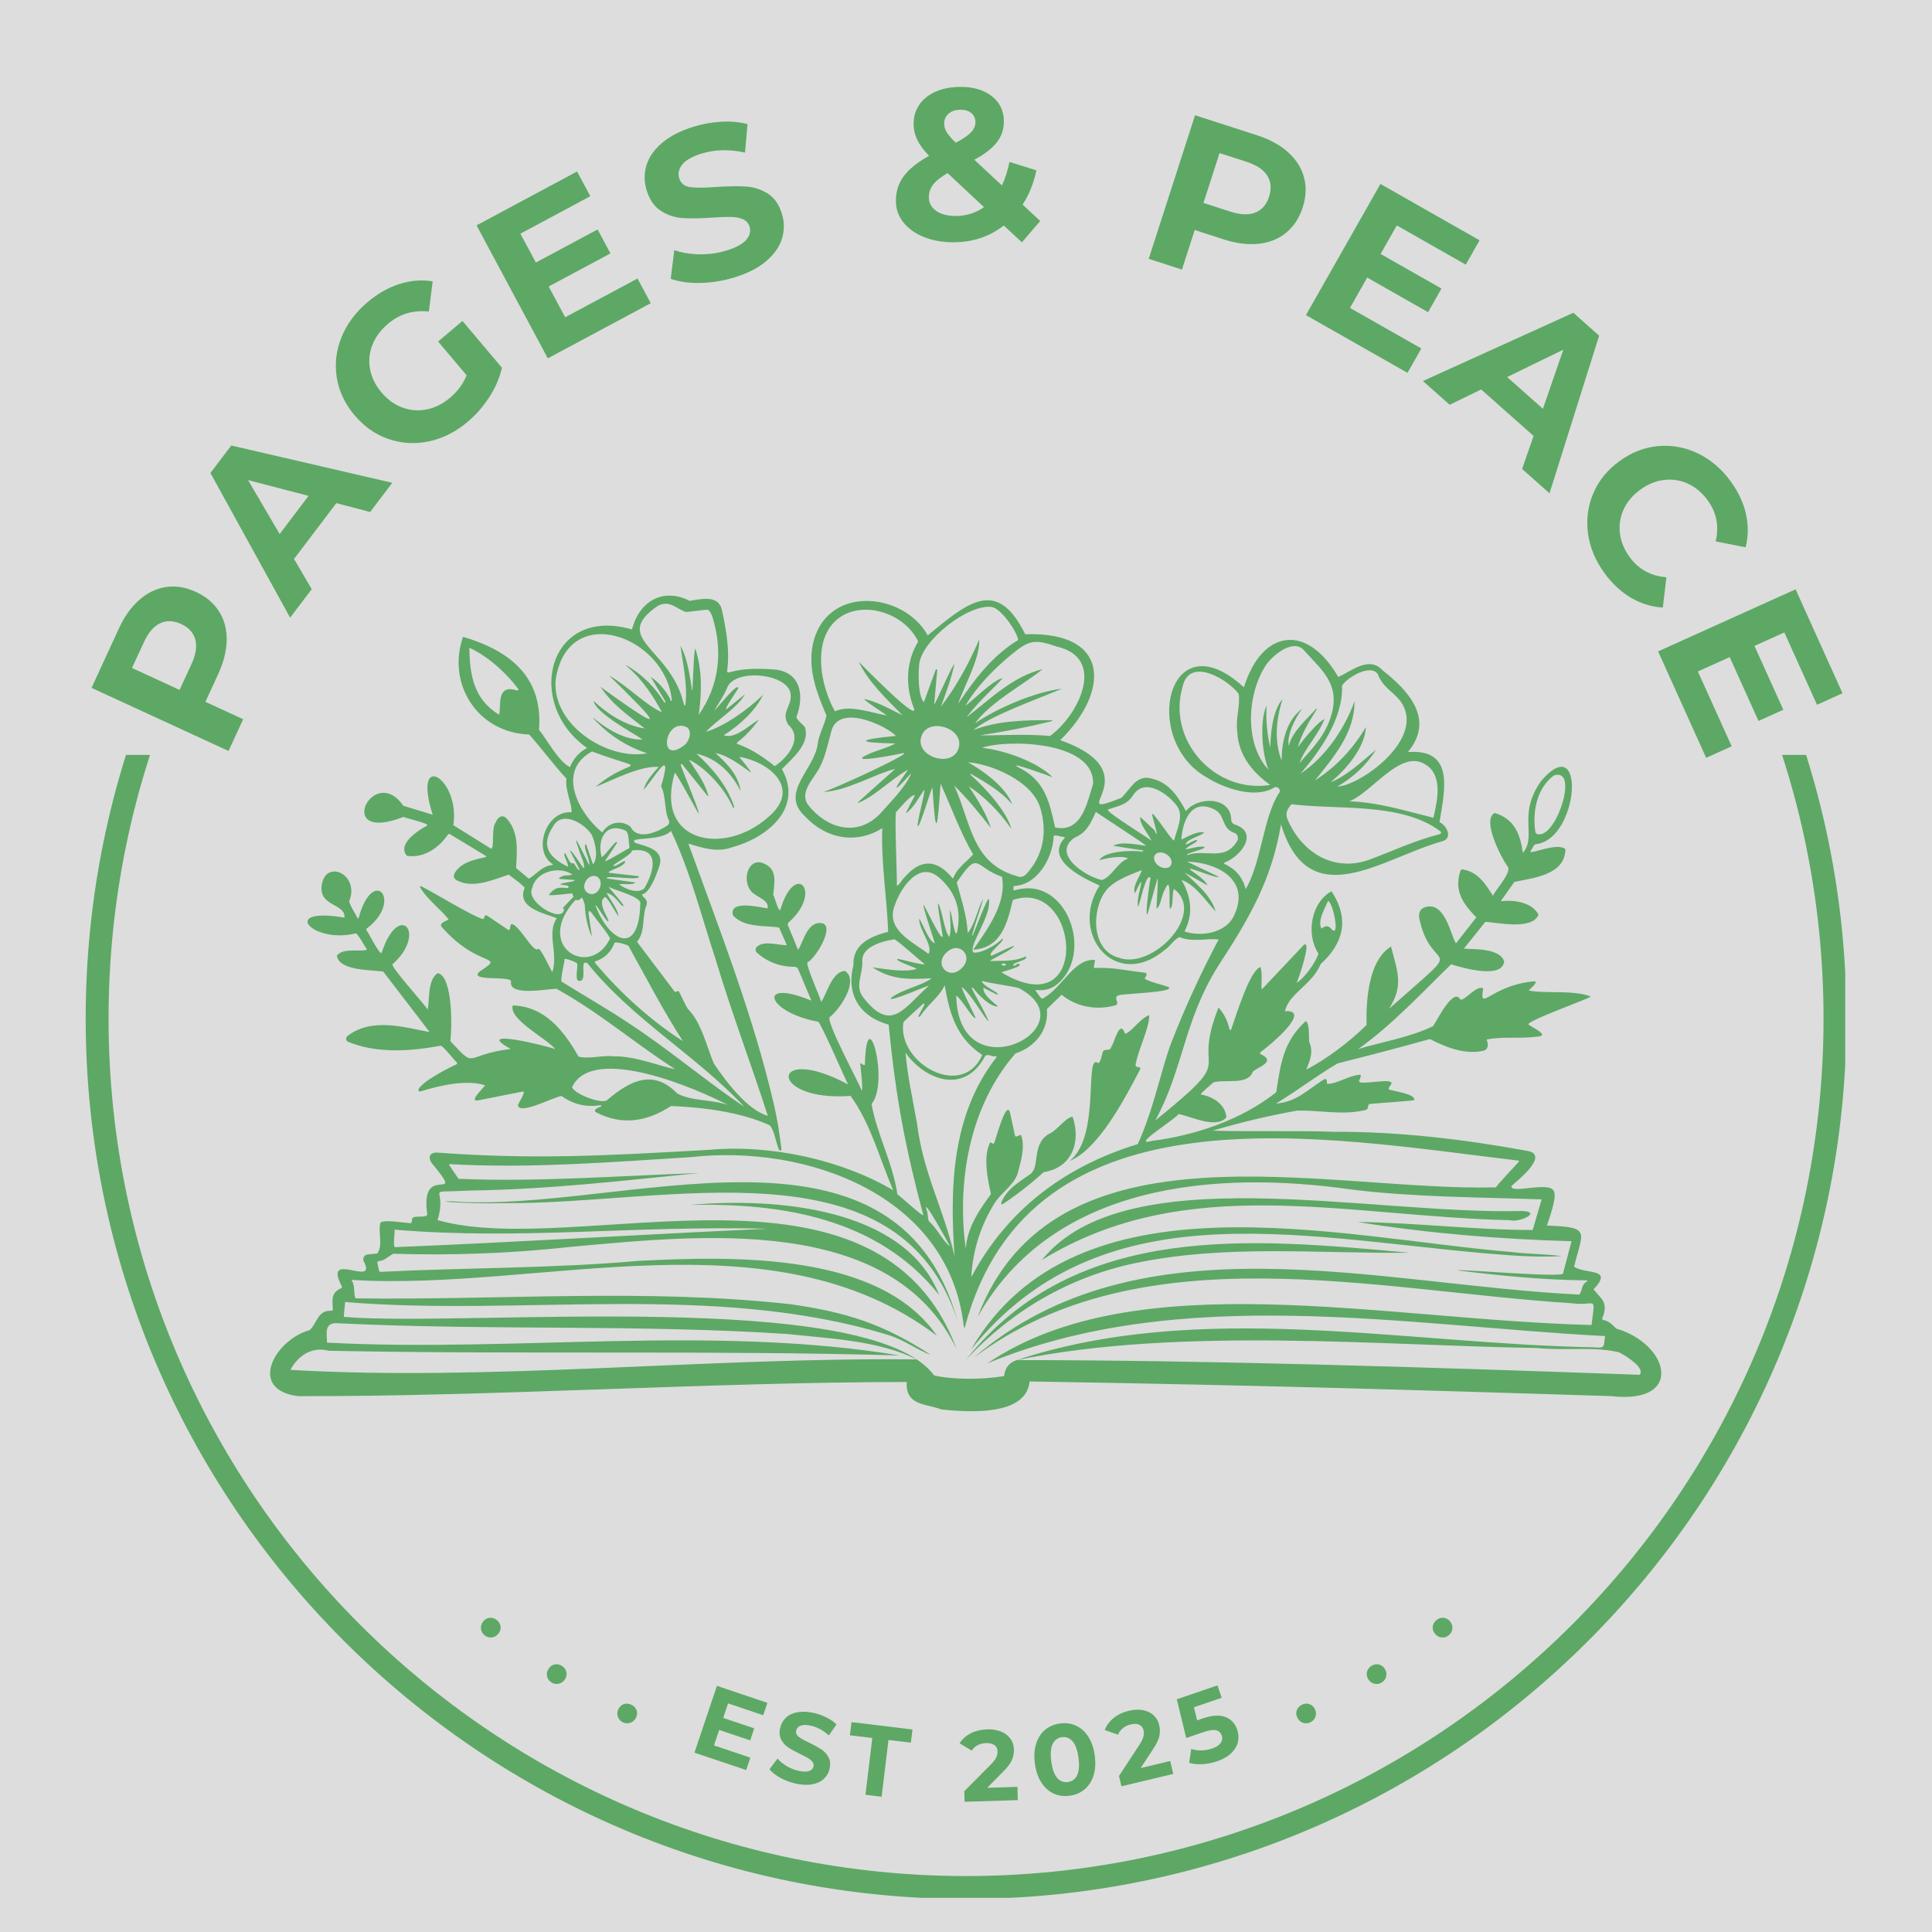 <svg xmlns="http://www.w3.org/2000/svg" xmlns:xlink="http://www.w3.org/1999/xlink" width="1000" zoomAndPan="magnify" viewBox="0 0 750 750" height="1000" preserveAspectRatio="xMidYMid meet" version="1.0"><defs><g/><clipPath id="722a03dbe3"><path d="M 21.227 282.066 L 704.316 282.066 L 704.316 725.742 L 21.227 725.742 Z M 21.227 282.066 " clip-rule="nonzero"/></clipPath><clipPath id="d647e62828"><rect x="0" width="727" y="0" height="727"/></clipPath></defs><rect x="-75" width="900" fill="#ffffff" y="-75" height="900" fill-opacity="1"/><rect x="-75" width="900" fill="#dddddd" y="-75" height="900" fill-opacity="1"/><g transform="matrix(1, 0, 0, 1, 12, 11)"><g clip-path="url(#d647e62828)"><g clip-path="url(#722a03dbe3)"><path fill="#5da865" d="M 363.023 51.535 C 179.473 51.535 30.148 200.863 30.148 384.41 C 30.148 567.957 179.473 717.281 363.023 717.281 C 546.57 717.281 695.895 567.957 695.895 384.41 C 695.895 200.863 546.57 51.535 363.023 51.535 Z M 363.023 726.168 C 174.574 726.168 21.262 572.855 21.262 384.41 C 21.262 195.965 174.574 42.652 363.023 42.652 C 551.465 42.652 704.777 195.965 704.777 384.41 C 704.777 572.855 551.465 726.168 363.023 726.168 " fill-opacity="1" fill-rule="nonzero"/></g><g fill="#5da865" fill-opacity="1"><g transform="translate(73.817, 286.826)"><g><path d="M -39.672 -53.828 C -37.504 -58.547 -34.832 -62.273 -31.656 -65.016 C -28.488 -67.766 -25.031 -69.41 -21.281 -69.953 C -17.531 -70.492 -13.68 -69.852 -9.734 -68.031 C -5.836 -66.238 -2.863 -63.734 -0.812 -60.516 C 1.238 -57.297 2.238 -53.598 2.188 -49.422 C 2.133 -45.242 1.023 -40.797 -1.141 -36.078 L -6.078 -25.375 L 8.578 -18.625 L 2.906 -6.297 L -50.281 -30.797 Z M -11.484 -40.016 C -9.785 -43.711 -9.289 -46.891 -10 -49.547 C -10.707 -52.211 -12.535 -54.223 -15.484 -55.578 C -18.473 -56.961 -21.207 -57.055 -23.688 -55.859 C -26.164 -54.672 -28.254 -52.227 -29.953 -48.531 L -34.578 -38.516 L -16.109 -30 Z M -11.484 -40.016 "/></g></g></g><g fill="#5da865" fill-opacity="1"><g transform="translate(101.078, 228.178)"><g><path d="M 17.484 -43.859 L 1.062 -22.188 L 7.938 -10.469 L -0.453 0.594 L -31.391 -55.562 L -23.297 -66.234 L 39.203 -51.75 L 30.609 -40.422 Z M 6.703 -46.688 L -16.781 -52.797 L -4.516 -31.875 Z M 6.703 -46.688 "/></g></g></g><g fill="#5da865" fill-opacity="1"><g transform="translate(142.027, 174.677)"><g><path d="M 16.047 -53.094 L 25.5 -61.078 L 40.828 -42.922 C 39.953 -39.035 38.328 -35.254 35.953 -31.578 C 33.586 -27.898 30.785 -24.691 27.547 -21.953 C 22.898 -18.023 17.891 -15.488 12.516 -14.344 C 7.141 -13.207 1.914 -13.504 -3.156 -15.234 C -8.238 -16.961 -12.648 -20.047 -16.391 -24.484 C -20.129 -28.91 -22.426 -33.77 -23.281 -39.062 C -24.145 -44.363 -23.539 -49.586 -21.469 -54.734 C -19.406 -59.879 -16.031 -64.43 -11.344 -68.391 C -7.414 -71.703 -3.297 -74.047 1.016 -75.422 C 5.328 -76.805 9.633 -77.156 13.938 -76.469 L 12.453 -64.734 C 6.41 -65.391 1.133 -63.812 -3.375 -60 C -6.227 -57.594 -8.258 -54.852 -9.469 -51.781 C -10.676 -48.719 -10.977 -45.578 -10.375 -42.359 C -9.781 -39.141 -8.297 -36.129 -5.922 -33.328 C -3.586 -30.555 -0.883 -28.602 2.188 -27.469 C 5.258 -26.344 8.406 -26.098 11.625 -26.734 C 14.844 -27.379 17.859 -28.891 20.672 -31.266 C 23.648 -33.785 25.797 -36.691 27.109 -39.984 Z M 16.047 -53.094 "/></g></g></g><g fill="#5da865" fill-opacity="1"><g transform="translate(194.549, 131.388)"><g><path d="M 40.938 -34.266 L 46.078 -24.688 L 6.109 -3.281 L -21.547 -54.906 L 17.469 -75.812 L 22.609 -66.219 L -4.531 -51.672 L 1.469 -40.469 L 25.438 -53.312 L 30.422 -44.016 L 6.453 -31.172 L 12.844 -19.219 Z M 40.938 -34.266 "/></g></g></g><g fill="#5da865" fill-opacity="1"><g transform="translate(247.838, 103.429)"><g><path d="M 25.328 -6.766 C 20.891 -5.398 16.422 -4.676 11.922 -4.594 C 7.43 -4.52 3.633 -5.055 0.531 -6.203 L 1.922 -17.328 C 4.867 -16.297 8.156 -15.754 11.781 -15.703 C 15.414 -15.66 18.883 -16.148 22.188 -17.172 C 25.875 -18.305 28.426 -19.688 29.844 -21.312 C 31.258 -22.945 31.691 -24.672 31.141 -26.484 C 30.723 -27.816 29.859 -28.766 28.547 -29.328 C 27.242 -29.891 25.695 -30.188 23.906 -30.219 C 22.113 -30.258 19.734 -30.172 16.766 -29.953 C 12.191 -29.641 8.391 -29.57 5.359 -29.75 C 2.336 -29.926 -0.488 -30.832 -3.125 -32.469 C -5.77 -34.102 -7.664 -36.789 -8.812 -40.531 C -9.812 -43.77 -9.844 -46.984 -8.906 -50.172 C -7.969 -53.359 -5.961 -56.27 -2.891 -58.906 C 0.18 -61.539 4.273 -63.648 9.391 -65.234 C 12.961 -66.328 16.582 -66.973 20.25 -67.172 C 23.926 -67.367 27.289 -67.062 30.344 -66.25 L 29.375 -55.203 C 23.301 -56.535 17.68 -56.406 12.516 -54.812 C 8.891 -53.695 6.391 -52.281 5.016 -50.562 C 3.648 -48.852 3.266 -47.047 3.859 -45.141 C 4.453 -43.211 5.891 -42.094 8.172 -41.781 C 10.453 -41.469 13.789 -41.492 18.188 -41.859 C 22.758 -42.148 26.555 -42.207 29.578 -42.031 C 32.609 -41.852 35.43 -40.973 38.047 -39.391 C 40.672 -37.805 42.555 -35.148 43.703 -31.422 C 44.691 -28.223 44.703 -25.031 43.734 -21.844 C 42.766 -18.656 40.734 -15.738 37.641 -13.094 C 34.547 -10.445 30.441 -8.336 25.328 -6.766 Z M 25.328 -6.766 "/></g></g></g><g fill="#5da865" fill-opacity="1"><g transform="translate(304.374, 87.52)"><g/></g></g><g fill="#5da865" fill-opacity="1"><g transform="translate(332.751, 82.033)"><g><path d="M 51.953 1.031 L 44.922 -5.484 C 39.348 -1.148 32.82 1.016 25.344 1.016 C 21.102 1.016 17.281 0.332 13.875 -1.031 C 10.477 -2.406 7.816 -4.316 5.891 -6.766 C 3.973 -9.223 3.02 -11.988 3.031 -15.062 C 3.031 -18.688 4.047 -21.879 6.078 -24.641 C 8.117 -27.398 11.395 -30.031 15.906 -32.531 C 13.789 -34.719 12.258 -36.801 11.312 -38.781 C 10.375 -40.758 9.906 -42.805 9.906 -44.922 C 9.906 -47.766 10.656 -50.27 12.156 -52.438 C 13.664 -54.613 15.801 -56.301 18.562 -57.5 C 21.32 -58.695 24.516 -59.297 28.141 -59.297 C 33.211 -59.297 37.281 -58.078 40.344 -55.641 C 43.414 -53.211 44.953 -49.938 44.953 -45.812 C 44.953 -42.801 44.039 -40.125 42.219 -37.781 C 40.406 -35.438 37.492 -33.18 33.484 -31.016 L 44.188 -21.047 C 45.469 -23.723 46.441 -26.766 47.109 -30.172 L 57.578 -26.906 C 56.453 -21.719 54.664 -17.285 52.219 -13.609 L 59.062 -7.25 Z M 28.141 -50.422 C 26.191 -50.422 24.645 -49.922 23.5 -48.922 C 22.352 -47.922 21.781 -46.641 21.781 -45.078 C 21.781 -43.898 22.086 -42.797 22.703 -41.766 C 23.316 -40.734 24.508 -39.352 26.281 -37.625 C 29.133 -39.133 31.117 -40.488 32.234 -41.688 C 33.348 -42.883 33.906 -44.18 33.906 -45.578 C 33.906 -47.023 33.406 -48.191 32.406 -49.078 C 31.406 -49.973 29.984 -50.422 28.141 -50.422 Z M 26.266 -9.188 C 30.336 -9.188 33.992 -10.328 37.234 -12.609 L 23.109 -25.828 C 20.484 -24.328 18.613 -22.848 17.5 -21.391 C 16.383 -19.941 15.828 -18.301 15.828 -16.469 C 15.828 -14.289 16.77 -12.531 18.656 -11.188 C 20.551 -9.852 23.086 -9.188 26.266 -9.188 Z M 26.266 -9.188 "/></g></g></g><g fill="#5da865" fill-opacity="1"><g transform="translate(398.635, 83.913)"><g/></g></g><g fill="#5da865" fill-opacity="1"><g transform="translate(427.321, 87.351)"><g><path d="M 48.719 -45.812 C 53.656 -44.219 57.676 -42.008 60.781 -39.188 C 63.883 -36.375 65.926 -33.133 66.906 -29.469 C 67.883 -25.812 67.707 -21.922 66.375 -17.797 C 65.062 -13.711 62.93 -10.457 59.984 -8.031 C 57.047 -5.602 53.492 -4.164 49.328 -3.719 C 45.172 -3.27 40.625 -3.844 35.688 -5.438 L 24.469 -9.062 L 19.516 6.297 L 6.609 2.125 L 24.594 -53.609 Z M 38.344 -16.188 C 42.227 -14.938 45.445 -14.82 48 -15.844 C 50.562 -16.863 52.336 -18.914 53.328 -22 C 54.336 -25.125 54.102 -27.848 52.625 -30.172 C 51.156 -32.492 48.477 -34.281 44.594 -35.531 L 34.109 -38.922 L 27.859 -19.578 Z M 38.344 -16.188 "/></g></g></g><g fill="#5da865" fill-opacity="1"><g transform="translate(488.932, 107.906)"><g><path d="M 50.828 16.375 L 45.453 25.828 L 6.031 3.422 L 34.953 -47.5 L 73.438 -25.625 L 68.078 -16.172 L 41.312 -31.391 L 35.016 -20.328 L 58.641 -6.891 L 53.438 2.281 L 29.812 -11.156 L 23.125 0.625 Z M 50.828 16.375 "/></g></g></g><g fill="#5da865" fill-opacity="1"><g transform="translate(540.941, 137.417)"><g><path d="M 42.391 20.812 L 22.047 2.766 L 9.828 8.719 L -0.562 -0.5 L 57.828 -27 L 67.844 -18.109 L 48.578 43.078 L 37.938 33.641 Z M 46.016 10.281 L 53.938 -12.672 L 32.125 -2.047 Z M 46.016 10.281 "/></g></g></g><g fill="#5da865" fill-opacity="1"><g transform="translate(591.086, 182.576)"><g><path d="M 19.75 28.875 C 16.238 24.051 14.113 18.926 13.375 13.5 C 12.645 8.07 13.328 2.891 15.422 -2.047 C 17.516 -6.992 20.91 -11.172 25.609 -14.578 C 30.297 -17.992 35.312 -19.938 40.656 -20.406 C 46 -20.875 51.133 -19.922 56.062 -17.547 C 61 -15.172 65.238 -11.551 68.781 -6.688 C 71.77 -2.57 73.742 1.664 74.703 6.031 C 75.672 10.395 75.625 14.68 74.562 18.891 L 62.953 16.594 C 64.316 10.695 63.281 5.383 59.844 0.656 C 57.707 -2.281 55.16 -4.43 52.203 -5.797 C 49.254 -7.16 46.16 -7.648 42.922 -7.266 C 39.68 -6.879 36.598 -5.617 33.672 -3.484 C 30.734 -1.359 28.582 1.18 27.219 4.141 C 25.863 7.109 25.379 10.207 25.766 13.438 C 26.148 16.664 27.41 19.75 29.547 22.688 C 32.984 27.414 37.738 30.023 43.812 30.516 L 42.422 42.266 C 38.035 42.016 33.906 40.742 30.031 38.453 C 26.164 36.172 22.738 32.977 19.75 28.875 Z M 19.75 28.875 "/></g></g></g><g fill="#5da865" fill-opacity="1"><g transform="translate(628.812, 235.542)"><g><path d="M 31.422 43.172 L 21.516 47.641 L 2.859 6.328 L 56.234 -17.766 L 74.453 22.578 L 64.547 27.047 L 51.859 -1.031 L 40.266 4.203 L 51.469 28.984 L 41.844 33.328 L 30.641 8.547 L 18.297 14.125 Z M 31.422 43.172 "/></g></g></g><path fill="#5da865" d="M 125.957 351.375 C 126.648 350.754 130.148 357.441 130.512 357.656 C 128.113 358.664 121.129 356.75 118.777 359.988 C 119.707 366.055 132.391 365.398 136.793 366.199 C 136.793 366.199 154.801 389.664 154.801 389.664 C 145.41 387.938 132.254 383.734 122.805 391.266 C 122.176 391.828 122.242 392.91 122.973 393.363 C 134.211 398.039 147.094 397.133 158.902 394.977 C 159.484 394.227 164.898 401.301 165.328 401.418 C 165.551 401.652 165.469 402.078 165.168 402.199 C 162.008 403.613 151.867 408.836 150.469 411.871 C 150.254 412.32 150.734 412.879 151.215 412.691 C 158.898 410.324 169.215 407.98 176.281 410.305 C 175.824 411.316 169.246 417.191 174.074 416.07 C 174.074 416.07 190.723 412.777 190.723 412.777 C 192.734 412.195 188.98 417.543 189.078 418.02 C 189.535 422.137 203.602 414.477 206.035 414.477 C 210.527 417.734 215.539 418.918 221.07 418.027 C 221.41 417.934 221.582 418.5 221.242 418.605 C 220.469 418.828 217.922 419.824 219.398 420.812 C 229.691 426.055 239.145 424.406 248.504 418.348 C 260.719 418.848 275.418 420.625 286.871 425.859 C 288.656 428.129 288.875 431.293 290.277 435.023 C 290.371 435.652 291.422 435.949 291.371 435.199 C 290.523 428.238 289.52 422.316 288.355 417.441 C 280.301 382.883 267.336 349.941 255.219 316.5 C 260.484 318.043 266.152 320.105 272.234 317.914 C 285.469 314.281 300.066 303.031 291.543 287.566 C 295.641 283.289 302.371 277.91 300.559 271.551 C 300.43 270.66 296.824 268.309 297.238 267.156 C 300.398 258.66 298.672 249.473 288.082 248.871 C 259.145 246.672 276.328 261.402 268.176 225.496 C 266.699 219.875 260.152 221.555 255.723 222.25 C 245.633 217.094 236.227 222.102 233.352 233.348 C 200.562 223.902 191.473 262.273 215.887 279.363 C 212.773 281.035 210.562 283.516 209.258 286.805 C 204.711 284.465 200.844 276.848 197.246 272.285 C 198.898 251.57 185.637 241.488 167.758 236.219 C 161.375 254.387 173.293 273.469 193.43 274.133 C 198.254 279.492 202.953 285.98 207.898 291.27 C 207.281 295.594 210.062 300.949 209.883 304.352 C 200.277 303.371 194.496 318.961 202.387 324.359 C 202.719 324.586 202.691 324.738 202.297 324.824 C 198.426 325.156 195.988 328.621 193.277 330.117 C 193.277 330.117 188.363 325.973 188.363 325.973 C 188.605 319.688 189.621 312.426 184.922 307.039 C 183.168 304.84 181.258 306.129 180.465 308.195 C 178.543 310.633 180.141 318.184 178.633 318.469 C 178.633 318.469 163.984 309.332 163.984 309.332 C 166.773 291.199 147.828 279.621 155.957 305.258 C 155.957 305.258 144.57 301.805 144.57 301.805 C 132.887 284.902 117.215 316.859 144.711 306.094 C 144.848 306.496 155.352 308.746 153.727 309.527 C 150.691 311.191 142.016 316.531 145.922 321.184 C 152.316 322.32 158.309 318.211 161.848 313.035 C 162.035 312.75 162.418 312.668 162.711 312.848 C 162.711 312.848 176.492 321.191 176.492 321.191 C 176.91 321.441 176.883 321.621 176.414 321.734 C 172.168 322.758 167.656 323.543 164.91 327.305 C 163.711 328.949 163.965 330.148 165.676 330.898 C 171.926 334.031 179.852 330.332 185.523 328.523 C 185.738 328.883 192.281 333.305 191.602 333.879 C 188.391 341.73 200.387 343.785 204.137 345.465 C 200.141 351.367 204.773 358.93 202.438 366.367 C 202.039 366.16 197.68 356.371 196.895 357.406 C 195.086 359.051 189.992 348.801 186.938 347.762 C 185.57 347.406 186.469 350.547 185.273 349.969 C 185.273 349.969 177.07 344.426 177.07 344.426 C 176.266 343.926 175.961 345.062 175.816 345.629 C 175.355 347.176 152.051 332.844 151.348 333.039 C 151.156 332.918 150.918 333.176 151.055 333.367 C 153.758 338.184 159.289 342.102 162.133 345.922 C 161.402 346.52 158.164 347.363 159.48 348.848 C 173.898 365.285 184.758 359.219 174.16 366.164 C 169.52 370.355 187.762 367.418 186.332 370.344 C 185.973 375.793 200.242 372.902 204.012 372.828 C 221.23 382.414 233.812 393.574 250.043 404.031 C 244.426 403.043 234.621 398.824 225.715 399.047 C 221.832 398.566 216.52 400.227 212.59 399.172 C 206.844 389.039 199.445 379.699 187.059 379.297 C 185.363 384.77 200.32 392.141 203.535 396.266 C 200.34 395.031 171.035 387.82 186.238 396.18 C 167.426 398.605 173.352 404.375 162.805 393.156 C 163.48 388.773 163.895 368.004 157.965 366.781 C 153.816 369.145 154.816 378.117 153.98 380.949 C 154.02 380.133 139.312 364.145 140.398 363.297 C 154.023 351.16 142.836 338.609 136.184 358.758 C 135.57 360.449 130.625 350.09 130.258 350.172 C 130.113 349.93 130.172 349.613 130.398 349.441 C 144.648 338.586 132.859 324.93 127.293 345.117 C 127.164 345.664 126.965 345.691 126.699 345.199 C 126.539 344.688 123.066 339.266 123.637 338.703 C 127.605 328.434 114.652 322.57 112.969 332.234 C 111.32 341.098 122.281 339.566 121.715 345.223 C 96.297 340.918 109.137 355.445 125.949 351.371 Z M 189.324 256.684 C 189.219 256.973 188.902 257.117 188.617 257.012 C 180.496 254.434 182.656 263.066 181.758 266.453 C 172.008 260.547 170.332 251.223 170.195 240.469 C 176.918 243.375 184.754 250.336 189.324 256.68 Z M 265.812 361.43 C 272.059 382.363 279.531 401.828 286.062 422.156 C 278.227 420.004 269.875 408.934 265.07 401.789 C 262.207 394.855 260.375 386.363 255.324 380.922 C 254.848 380.988 251.965 374.531 251.695 374.16 C 251.285 373.062 250.426 374.484 249.871 373.922 C 249.871 373.922 235.305 354.625 235.305 354.625 C 238.477 350.477 237.215 346.398 238.613 341.332 C 240.367 337.809 236.855 337.324 237.352 336.16 C 240.707 335.652 243.98 325.352 244.211 324.32 C 245.422 318.703 238.465 317.441 234.699 316.238 C 231.109 313.609 244.648 315.859 248.473 311.543 C 255.988 327.184 260.617 345.867 265.812 361.434 Z M 234.59 331.559 L 223.672 330.035 C 222.125 328.355 237.188 331.246 235.906 329.129 C 235.906 329.129 224.582 327.84 224.582 327.84 C 224.418 327.824 224.285 327.699 224.25 327.539 C 226.066 326.242 229.074 325.914 230.656 323.773 C 231.098 321.977 227.277 325.672 226.184 325.109 C 225.105 324.859 233.469 320.773 233.309 319.172 C 244.832 317.625 241.609 328.039 238.133 333.816 C 235.746 336.184 230.57 334.066 228.34 332.285 C 229.816 331.953 234.059 332.715 234.59 331.559 Z M 232.09 318.391 C 231.953 318.234 222.34 324.23 222.891 323.195 C 222.891 323.195 227.5 316.281 227.5 316.281 C 227.574 316.16 227.551 315.996 227.445 315.898 C 226.902 315.203 221.859 322.48 221.543 321.637 C 219.84 315.457 222.645 308.16 230.414 311.246 C 232.406 311.691 231.938 316.434 232.371 317.828 C 232.402 318.086 232.305 318.273 232.086 318.391 Z M 220.711 333.977 C 218.547 338.254 213.066 335.398 215.328 331.172 C 216.27 329.363 218.238 328.523 219.727 329.297 C 221.211 330.074 221.652 332.168 220.711 333.977 Z M 219.098 340.387 C 219.812 340.195 224.223 348.508 224.203 346.277 C 223.164 343.809 220.91 340.543 221.98 338.02 C 221.973 337.906 222.117 337.852 222.406 337.852 C 222.766 334.695 227.355 344.406 228.164 344.648 C 227.555 341.449 225 338.566 223.484 335.676 C 225.738 335.957 227.785 338.598 229.312 340.496 C 232.602 342.379 223.742 333.273 224.398 333.262 C 225.77 334.441 237.379 337.051 236.566 339.914 C 236.012 360.43 224.496 354.66 219.098 340.387 Z M 226.488 355.184 C 226.566 354.211 231.91 355.816 232.051 356.332 C 238.883 368.637 245.504 381.402 253.086 393.156 C 240.773 385.297 228.523 374.234 219.051 362.84 C 218.785 362.508 218.852 362.273 219.258 362.137 C 222.734 360.949 225.145 358.633 226.488 355.188 Z M 254.055 277.98 C 242.922 286.93 246.035 266.824 254.84 271.426 C 256.398 272.816 256.043 275.75 254.055 277.98 Z M 286.184 306.246 C 269.188 321.34 241.852 316.316 249.953 289.004 C 250.406 288.672 258.938 304.715 259.188 304.777 C 260.129 305.227 252.07 286.098 252.285 286.004 C 252.18 285.691 252.605 285.434 252.828 285.691 C 252.828 285.691 262.348 297.57 262.348 297.57 C 262.941 298.312 263.086 298.23 262.793 297.332 C 261.41 292.324 258.137 288.215 255.379 283.867 C 261.789 286.887 269.406 295.125 272.52 302.43 C 272.707 303.004 273.105 302.344 272.945 302.027 C 270.281 293.883 264.465 287.172 258.348 281.574 C 266.305 283.438 271.719 288.719 275.469 295.988 C 274.668 289.812 270.047 285.234 265.746 281.348 C 270.473 282.195 275.234 285.863 279.445 288.844 C 280.102 288.93 274.93 282.902 275.043 282.809 C 285.988 284.582 299.723 294.824 286.184 306.25 Z M 270.215 256.133 C 273.02 248.105 295.02 250.449 294.941 258.996 C 295.234 263.277 291.062 265.707 294.031 270.352 C 299.992 275.629 293.488 283.395 288.738 286.406 C 269.578 271.059 270.836 284.496 282.652 268.273 C 278.582 270.793 273.195 276.047 268.922 274.41 C 275.133 270.539 281.156 265.02 284.254 258.727 C 278.078 264.641 269.316 270.922 262.016 273.113 C 266.312 268.496 274.641 263.418 277.16 258.539 C 277.16 258.539 270.07 264.27 270.07 264.27 C 268.605 264.797 274.789 256.25 274.555 256.18 C 274.625 253.348 265.145 265.512 265.418 264.625 C 266.852 262.113 269.012 259.105 270.211 256.137 Z M 243.449 224.125 C 248.141 221.82 250.531 225.43 254.367 226.574 C 254.367 226.574 262.473 225.664 262.473 225.664 C 263.539 225.688 264.227 227.734 264.43 228.059 C 268.754 241.613 267.301 254.922 259.246 266.5 C 260.414 258.109 260.68 249.379 257.949 240.863 C 257.309 240.172 256.941 257.309 256.715 257.344 C 255.957 252.625 255.051 244.891 252.16 239.629 C 252.93 245.938 254.938 254.516 254.145 261.816 C 254.066 263.332 253.801 263.363 253.352 261.914 C 248.258 240.531 224.793 236.945 243.449 224.125 Z M 203.684 253.117 C 208.098 221.941 246.477 235.883 248.801 260.855 C 248.652 261.535 248.043 260.711 248.145 260.297 C 246.547 257.16 243.359 253.477 240.656 251.836 C 240.656 251.836 246.297 261.285 246.297 261.285 C 246.387 261.371 246.18 261.848 245.965 261.801 C 242.531 256.141 238.008 251.543 232.398 248.008 C 230.605 246.883 230.52 247 232.141 248.367 C 237.168 252.582 242.016 259.797 244.961 265.527 C 238.773 262.777 231.457 255.184 224.457 251.23 C 243.449 269.84 248.629 275.531 221.105 255.621 C 225.863 262.707 231.773 266.625 238.273 271.77 C 230.887 270.746 223.934 266.223 218.426 261.09 C 219.199 265.781 233.84 273.59 237.469 276.055 C 231.293 276.402 224.828 272.77 219.895 268.918 C 217.777 267.156 217.684 267.258 219.609 269.219 C 225.148 274.879 231.691 278.953 239.238 281.445 C 224.168 284.293 202.352 270.703 203.68 253.113 Z M 217.84 280.711 C 241.379 289.578 233.684 282.172 219.227 294.457 C 226.219 291.688 236.297 286.266 243.734 286.699 C 241.465 289.254 238.547 292.363 237.859 295.605 C 242.078 290.926 249.527 277.66 244.633 294.242 C 246.633 298.031 245.789 303.762 247.711 307.598 C 247.93 308.27 247.691 309.008 247.113 309.422 C 243.582 311.922 235.414 315.5 232.797 309.945 C 228.965 307 224.109 308.383 221.793 312.152 C 213.016 305.133 203.555 288.422 217.844 280.711 Z M 202.82 309.629 C 206.301 303.531 215.133 308.715 217.777 313.215 C 219.199 316.344 220.34 322.043 218.195 324.551 C 218.195 324.551 215.488 316.641 215.488 316.641 C 213.941 317.426 217.25 322.879 216.754 324.836 C 215.918 323.559 208.852 308.059 212.855 319.211 C 213.352 321.188 215.332 324.676 214.594 326.09 C 214.344 326.059 209.715 318.508 209.27 319.266 C 209.312 319.375 212.902 326.375 212.953 326.488 C 212.887 327.754 210.82 324.09 210.648 324.023 C 208.844 325.289 207.516 318.68 207.082 320.527 C 206.891 321.625 209.332 325.566 208.195 325.344 C 201.121 321.738 197.688 317.398 202.82 309.629 Z M 194.617 333.723 C 196.004 327.16 205.332 325.023 210.242 328.535 C 208.594 329.039 206.387 328.41 204.922 330.039 C 204.605 330.32 210.961 330.52 210.98 330.617 C 211.891 331.32 205.02 331.734 205.637 332.352 C 206.164 332.695 210.035 332.492 208.375 333.75 C 204.605 333.438 203.672 333.312 201.062 336.332 C 200.832 337.008 210.055 335.688 210.207 335.832 C 210.664 337.328 210.746 337.82 210.449 337.309 L 206.523 341.43 C 206.312 341.676 206.953 341.719 206.961 341.926 C 206.531 347.824 191.738 339.086 194.621 333.723 Z M 211.398 338.332 C 214.348 339.227 213.215 334.867 215.008 340.129 C 215.074 344.055 216.242 349.629 217.785 352.602 C 217.785 352.602 216.566 344.363 216.566 344.363 C 216.258 342.316 216.727 342.121 217.973 343.777 C 218.008 344.043 225.562 353.297 224.754 353.449 C 217.059 369.254 194.848 356.348 211.398 338.332 Z M 232.617 386.566 C 224.68 381.148 215.008 375.695 206.176 370.152 C 205.199 370.121 207.297 361.914 207.145 361.461 C 206.75 360.566 212.605 362.746 212.066 363.211 C 212.387 364.191 211.082 369.438 212.633 369.75 C 216.496 370.41 212.547 361.102 216.031 362.918 C 233.668 384.871 257.926 398.387 276.973 418.664 C 262.031 408.719 248.113 396.68 232.617 386.566 Z M 210.117 410.953 C 218.133 394.129 258.938 411.766 270.664 418.02 C 264.391 415.684 256.719 416.617 250.883 413.469 C 241.426 403.73 232.414 408.766 223.996 415.781 C 222.105 418.301 210.148 413.242 210.117 410.957 Z M 210.117 410.953 " fill-opacity="1" fill-rule="nonzero"/><path fill="#5da865" d="M 615.367 504.73 C 613.93 503.168 612.465 501.801 610.293 501.383 C 610.027 501.273 609.898 500.969 610.008 500.707 C 612.594 494.484 609.449 493.176 606.629 489.508 C 614.703 480.973 603.344 483.859 599.066 480.699 C 602.406 466.918 605.883 465.418 588.504 464.754 C 589.395 462.059 592.332 454.082 591.324 451.672 C 590.086 447.145 574.301 452.797 574.73 449.414 C 576.895 447.453 589.695 437.383 580.996 435.789 C 556.07 431.227 531.008 428.262 505.633 428.352 C 491.004 427.816 472.746 428.391 458.801 427.91 C 469.504 424.727 480.391 422.141 491.469 420.148 C 500.125 419.91 509.008 422.02 517.762 419.98 C 519.496 419.84 518.781 418.102 519.531 417.605 C 519.672 417.441 536.879 416.34 537.012 416.047 C 537.555 413.684 529.172 412.637 527.383 411.988 C 526.316 411.652 528.301 410.148 528.152 409.484 C 528.312 407.332 515.547 410.496 515.582 408.727 C 515.641 408.387 516.832 406.117 515.875 406.227 C 511.73 406.434 506.402 410.105 503.125 409.707 C 503.121 408.609 503.133 407.285 501.711 408.164 C 495.844 411.953 491.371 416.523 484.289 417.293 C 483.359 417.566 483.301 417.441 484.113 416.918 C 491.898 412.18 499.574 406.297 507.281 401.805 C 519.227 398.812 531.16 395.668 543.078 392.363 C 549.527 395.59 555.957 398.223 562.992 397.07 C 565.52 396.789 566.086 395.164 565.117 392.555 C 570.887 391.258 578.301 392.309 584.598 391.426 C 590.188 391.148 582.625 387.773 581.395 386.762 C 579.754 385.582 605.438 376.512 605.523 375.859 C 599.117 373.211 587.695 374.805 581.48 373.531 C 582.238 372.496 586.508 369.32 582.371 370.055 C 566.328 372.016 562.188 382.125 563.781 372.707 C 561.246 371.297 556.977 377.215 554.957 377.109 C 552.371 371.871 545.891 385.086 544.367 387.289 C 535.938 391.629 522.875 393.82 515.23 396.258 C 528.547 386.766 539.906 374.422 551.336 363.336 C 555.352 364.609 571.258 369.316 571.91 362.172 C 570.082 356.84 559.52 357.598 556.293 357.242 C 556.293 357.242 564.586 346.883 564.586 346.883 C 568.984 346.973 582.559 350.309 585.254 344.117 C 582.934 339.473 576.215 338.25 571.117 338.812 C 570.738 338.859 570.656 338.73 570.875 338.422 C 570.875 338.422 575.875 331.375 575.875 331.375 C 583.234 329.742 595.559 328.742 595.691 318.617 C 592.91 316.324 585.199 319.438 582.566 319.781 C 582.109 319.895 581.996 319.746 582.23 319.336 L 583.414 317.289 C 583.578 317.004 583.82 316.812 584.133 316.711 C 601.02 315.09 603.926 271.637 586.242 292.188 C 576.871 305.508 584.82 313.469 579.164 320.082 C 578.172 312.883 575.949 306.953 568.27 304.594 C 563.156 307.043 570.496 321.402 573.129 325.207 C 575.395 327.363 568.09 334.871 567.609 336.75 C 564.992 332.855 562.109 327.523 555.988 326.555 C 555.406 326.402 555.039 326.617 554.883 327.203 C 552.273 335.238 556.418 340.262 561.105 345.133 C 561.105 345.133 553.195 355.223 553.195 355.223 C 551.16 352.121 548.938 338.621 541.199 341.191 C 539.469 341.738 538.703 343.082 538.906 345.23 C 543.742 368.941 559.363 352.109 527.188 380.645 C 533.051 371.492 530.457 366.188 527.996 356.441 C 519.348 361.707 518.273 376.871 518.484 386.887 C 512.238 393.219 502.148 400.699 495.078 404.215 C 496.516 400.754 497.98 397.258 496.227 393.508 C 496.027 391.168 496.441 386.566 494.934 385.359 C 486.035 393.438 485.113 402.297 483.43 413.012 C 469.777 423.828 451.855 429.766 435.176 431.902 C 426.531 434.312 444.344 423.473 445.488 421.477 C 450.273 422.273 459.973 427.391 464.07 422.793 C 463.832 417.926 458.938 414.656 454.293 413.922 C 453.234 413.957 459.043 409.34 458.961 409.215 C 463.461 407.82 472.402 410.406 474.27 405.148 C 475.59 403.492 482.613 401.605 478.734 398.934 C 478.363 398.602 476.551 398.094 477.258 397.512 C 480.988 394.805 497.613 380.918 486.836 381.539 C 488.262 374.703 497.402 371.273 500.66 363.285 C 509.578 355.121 511.977 345.797 504.902 334.984 C 497.211 339.074 494.699 351.434 499.836 359.199 C 498.586 362.922 494.219 368.891 491.348 370.52 C 492.289 368.641 497.281 353.613 494.133 355.82 C 494.133 355.82 477.812 373.109 477.812 373.109 C 477.445 371.062 478.203 367.074 477.305 364.406 C 473.152 365.609 467.824 383.348 465.934 388.645 C 465.836 388.949 465.375 388.934 465.305 388.617 C 464.598 385.469 463.258 382.496 461.02 380.156 C 449.77 408.418 470.137 396.715 436.508 423.953 C 447.457 403.738 447.535 385.371 460.762 364.195 C 473.309 344.992 481.664 330.449 485.285 308.977 C 496.062 344.711 524.672 322.055 547.633 315.66 C 552.188 314.613 549.707 309.516 546.816 308.137 C 548.961 295.297 552.582 279.57 534.555 280.949 C 545.172 268.086 534.605 256.984 524.668 249.176 C 519.328 243.324 512.012 249.992 507.496 251.781 C 495.367 230.809 477.871 233.316 470.883 255.832 C 441.371 228.672 430.609 276.223 456.504 290.824 C 463.398 295.102 475.188 299.18 482.602 294.746 C 483.832 293.977 485.438 295.496 484.598 296.766 C 478.438 305.84 477.664 323.992 471.578 334.113 C 470.383 329.586 467.668 326.355 463.434 324.422 C 462.992 324.223 462.992 324.023 463.445 323.828 C 469.852 321.348 476.902 312.035 467.137 309.004 C 466.43 308.688 465.973 307.992 465.961 307.223 C 465.863 298.23 453.07 298.016 448.379 303.871 C 445.543 298.543 441.906 292.898 435.52 291.367 C 429.176 289.297 427.035 295.188 423.305 298.734 C 399.777 308.035 435.98 289.164 399.574 276.34 C 418.621 257.695 419.359 234.027 385.984 235.223 C 374.953 212.781 363.488 223.113 348.148 235.648 C 338.727 218.574 307.957 215.684 303.402 239.875 C 301.758 249.387 305.109 258.098 308.828 266.746 C 308.129 270.379 305.961 273.926 305.43 277.758 C 304.379 287.465 290.566 296.59 300.34 305.75 C 308.844 314.906 320.602 316.727 330.496 310.5 C 330 323.84 332.328 337.859 332.785 350.711 C 326.012 352.543 318.945 355.418 319.293 363.727 C 316.453 374.875 321.477 383.516 332.988 386.781 C 335.84 416.266 339.668 435.137 346.414 460.66 C 346.328 461.566 336.875 452.758 336.652 452.898 C 336.473 452.75 336.359 452.566 336.312 452.348 C 334.543 440.406 328.332 429.027 326.336 417.57 C 333.438 409.094 324.355 376.062 323.758 402.297 C 323.145 403.117 321.941 400.746 321.98 402.309 C 321.98 402.328 323.258 413.164 322.414 412.289 C 322.609 411.441 307.457 383.793 310.312 383.684 C 314.074 380.625 321.551 369.801 316.082 365.934 C 310.801 365.965 308.789 375.605 306.738 377.969 C 306.84 377.078 300.598 363.504 301.469 362.574 C 305.066 360.805 313.922 345.582 304.91 347.473 C 300.664 348.934 299.609 355.391 297.801 357.691 C 297.801 357.691 293.887 348.23 293.887 348.23 C 293.699 347.773 293.793 347.387 294.172 347.066 C 307.742 334.965 296.543 322.93 290.883 342.324 C 290.043 342.75 288.559 336.613 288.148 336.414 C 288.574 332.211 289.695 327.199 285.746 324.848 C 278.969 320.531 275.801 329.891 279.305 334.598 C 280.641 336.973 286.777 338.117 285.988 341.637 C 282.176 341.074 270.996 338.301 272.531 344.305 C 276.766 349.211 284.977 348.211 290.426 349.055 C 290.426 349.055 293.434 355.836 293.434 355.836 C 291.391 356.332 284.77 353.812 281.949 356.461 C 281.18 356.996 281.086 358.176 281.812 358.801 C 285.973 362.496 290.871 364.336 296.512 364.324 C 297.094 364.324 297.621 364.676 297.848 365.215 C 297.848 365.215 302.793 376.957 302.793 376.957 C 302.977 377.391 302.867 377.488 302.465 377.242 C 281.648 368.75 285.633 382.016 305.633 385.633 C 306.742 386.254 316.602 408.953 317.191 409.961 C 286.613 393.555 285.977 416.859 318.176 414.418 C 325.898 424.914 329.547 439.047 334.746 451.062 C 314.875 439.336 287.488 433.164 263.16 435.367 C 222.059 437.715 194.871 439.148 157.969 436.453 C 154.918 436.23 153.895 438.152 155.691 440.617 C 169.492 457.254 150.75 439.41 153.867 460.395 C 153.652 462.102 148.328 460.512 148.012 462.113 C 148.012 462.113 147.816 463.438 147.816 463.438 C 147.781 463.664 147.586 463.824 147.363 463.812 C 144.188 463.688 137.906 462.398 135.754 463.543 C 134.547 466.98 136.898 472.512 134.426 475.609 C 134.426 475.609 130.691 475.992 130.691 475.992 C 129.508 476.094 128.688 477.375 129.133 478.484 C 134.93 489.391 112.965 473.695 120.715 488.414 C 120.824 488.672 120.703 488.969 120.449 489.078 C 116.285 490.965 117.121 493.547 117.203 497.344 C 117.211 497.629 116.957 497.863 116.668 497.836 C 111.293 497.555 111.18 502.555 108.25 505.328 C 94.727 509.039 83.918 528.453 103.676 530.98 C 177.688 531.219 264.359 525.527 339.992 525.488 C 339.465 534.754 347.426 533.836 353.5 536.164 C 363.316 537.152 386.434 538.988 387.684 525.281 C 481.387 526.805 538.219 528.645 613.457 530.969 C 642.102 534.238 635.973 510.715 615.367 504.73 Z M 591.199 290.043 C 600.965 286.68 592.543 313.086 585.648 312.848 C 584.91 313.082 584.113 312.586 584.004 311.816 C 582.828 304.156 584.617 294.875 591.199 290.043 Z M 503.547 338.77 C 505.309 338.832 508.457 353.531 504.848 349.633 C 503.492 348.035 502.309 348.469 500.969 349.473 C 499.402 346.559 502.176 341.809 503.547 338.77 Z M 547.227 311.77 C 547.562 312.086 547.422 312.703 546.961 312.805 C 537.387 315.223 529.156 319.137 519.902 322.609 C 505.871 327.875 493.324 319.938 487.84 307.137 C 486.816 304.75 487.785 302.898 489.371 301.191 C 506.891 303.492 532.145 300.273 547.223 311.77 Z M 540.855 285.488 C 548.258 289.473 546.105 299.324 544.449 306.449 C 534.203 303.953 522.941 300.375 511.785 300.078 C 520.473 296.727 531.402 280.16 540.855 285.484 Z M 508.984 255.117 C 511.043 251.961 519.984 246.594 522.844 250.668 C 524.863 255.918 528.488 257.172 531.602 261.133 C 542.16 275.512 515.902 294.07 507.199 294.332 C 513.273 290.781 518.477 286.047 522.133 280.047 C 516.926 284.434 510.508 290.445 504.504 292.676 C 510.945 287.367 517.883 279.012 518.25 271.23 C 513.289 279.633 506.719 286.652 498.508 291.938 C 505.703 282.84 513.867 273.691 513.84 261.148 C 510.414 270.969 502.977 282.668 492.785 289.359 C 500.258 280.863 509.504 267.859 508.98 255.117 Z M 481.098 293.711 C 459.664 297.16 440.977 276.465 447.074 255.582 C 449.773 243.586 464.824 252.902 468.875 258.375 C 469.496 263.297 467.555 268.051 468.324 273.109 C 468.668 282.508 474.828 289.262 481.098 293.707 Z M 485.922 260.367 C 481.926 264.797 481.184 274.398 481.145 279.23 C 479.848 273.902 479.34 268.137 479.711 262.949 C 477.191 267.863 477.539 280.496 480.422 287.816 C 471.211 277.969 471.934 259.027 479.215 247.527 C 481.41 243.93 489.855 236.59 494.152 241.395 C 500.922 248.957 508.094 254.316 505.008 265.988 C 502.738 274.27 497.895 279.043 492.488 285.172 C 494.461 279.613 499.871 274.152 502.141 268.156 C 499.816 268.961 493.582 276.496 491.766 279.152 C 493.254 274.117 496.023 269.25 499.109 264.438 C 499.234 264.281 499.07 263.922 498.895 264.172 C 495.539 268.012 489.621 272.941 488.289 278.566 C 487.477 274.551 490.594 268.035 493.457 264.188 C 487.602 268.402 485.453 276.773 485.539 284.277 C 482.582 276.785 483.359 268.078 485.922 260.363 Z M 461.062 353.723 C 454.246 366.578 448.184 379.773 442.875 393.312 C 438.953 403.305 435.945 419.531 429.68 433.141 C 401.16 441.887 378.914 458.734 365.047 484.793 C 365.641 474.426 368.633 464.887 374.027 456.176 C 376.598 452.02 381.234 449.402 382.957 444.84 C 383.785 441.602 386.324 434.125 384.301 429.5 C 383.887 429.562 382.188 430.711 382.023 429.855 C 382.023 429.855 380.051 420.789 380.051 420.789 C 378.633 415.934 374.648 431.008 373.988 432.578 C 373.801 433.484 372.863 432.586 372.441 432.391 C 369.621 437.602 371.242 446.355 372.707 452.527 C 368.078 458.848 363.566 465.34 362.887 473.691 C 359.41 448.023 364.215 418.516 382.219 397.918 C 389.973 395.414 395.168 388.684 394.402 380.711 C 394.402 380.711 400.129 375.148 400.129 375.148 C 405.676 379.738 413.359 381.363 420.961 379.297 C 421.539 379.164 421.891 378.551 421.699 377.988 C 421.211 376.848 420.922 375.453 422.582 375.363 C 422.25 374.836 444.926 374.223 441.594 372.188 C 441.383 371.809 431.418 369.562 432.477 368.566 C 432.938 368.008 433.617 366.801 432.441 366.598 C 425.812 365.875 419.551 364.371 412.895 364.781 C 412.246 364.77 413.176 361.953 413.098 361.66 C 404.785 360.969 400.445 372.531 392.82 376.617 C 392.16 377.246 390.496 373.914 390.098 373.719 C 389.879 373.422 389.953 373.289 390.32 373.324 C 393.5 373.645 396.188 372.898 398.391 371.082 C 412.953 359.109 402.039 328.516 381.887 334.629 C 381.117 334.918 381.562 333.277 381.449 332.957 C 390.594 332.688 396.645 322.285 397.027 313.715 C 396.906 312.656 400.648 314.098 401.023 313.91 C 401.387 313.973 401.441 314.133 401.191 314.402 C 393.297 323.207 409.66 330.363 414.867 332.758 C 402.801 351.52 421.016 373.805 440.113 357.793 C 442.195 356.434 443.711 353.711 445.879 352.766 C 450.688 354.895 456.969 353.117 461.066 353.719 Z M 350.883 355.254 C 348.312 353.996 346.504 348.156 344.82 345.539 C 344.637 349.941 350.395 356.074 348.426 359.277 C 342.137 354.512 331.641 349.98 335.355 340.387 C 337.473 334.113 344.688 322.691 352.668 329.746 C 359.164 335.488 361.422 342.629 359.441 351.172 C 358.449 352.805 357.312 342.23 356.816 342.465 C 356.617 345.457 357.531 349.652 356.523 352.676 C 354.68 350.844 353.984 343.441 352.34 339.879 C 351.312 338.023 354.156 352.703 353.922 352.496 C 353.477 354.77 346.82 340.113 346.52 340.316 C 345.82 339.953 351.055 355.191 350.883 355.254 Z M 339.703 304.699 C 342.773 302.539 344.688 298.52 346.797 295.574 C 347.398 295.977 343.578 309.352 344.305 309.723 C 345.141 310.078 349.477 294.906 349.973 294.777 C 351.324 316.125 351.965 310.449 353.125 293.207 C 356.945 301.488 360.742 312.129 365.77 320.656 C 363.406 323.422 359.625 325.836 358.137 329.703 C 358 329.977 357.832 329.996 357.637 329.758 C 351.504 322.41 345.305 322.387 339.043 329.695 C 338.129 330.418 336.91 332.965 336.148 332.758 C 336.359 332.062 335.168 304.73 335.883 304.23 C 337.699 302.258 341.543 297.52 343.195 297.625 C 343.215 297.82 339.523 304.508 339.707 304.699 Z M 364.074 294.223 C 369.969 298.113 375.863 303.887 380.633 310.789 C 378.883 304.285 371.156 295.434 364.75 289.746 C 364.602 289.609 364.773 289.324 364.965 289.434 C 370.66 292.723 376.762 296.281 380.953 301.277 C 378.641 294.781 369.953 288.324 363.781 284.941 C 372.344 285.445 388.988 292.121 391.918 302.914 C 394.535 311.957 393.137 320.695 386.695 328.016 C 385.496 329.375 384.191 329.742 382.781 329.121 C 365.137 324.219 364.91 308.051 358.418 293.965 C 363.621 299.055 368.254 304.746 372.691 310.43 C 370.848 304.781 367.449 299.266 364.074 294.223 Z M 376.754 366.48 C 377.012 366.215 384.324 364.352 383.812 363.586 C 383.348 362.039 382.012 364.633 381.336 363.66 C 381.094 362.484 387.605 361.754 386.148 360.297 C 381.578 362.434 376.977 361.844 372.254 362.094 C 374.309 360.527 379.484 358.383 381.441 356.586 C 383.258 354.895 372.703 360.309 372.867 360.012 C 370.898 359.289 378.191 354.371 377.227 353.285 C 375.137 355.57 369.211 359.133 366.023 358.789 C 363.301 356.988 373.016 344.566 371.887 338.238 C 371.809 335.715 365.816 352.164 365.453 352.32 C 364.637 352.953 369.535 339.371 369.617 338.023 C 367.707 341.258 366.543 347.672 363.645 351.211 C 363.414 344.605 361.082 337.832 359.402 331.574 C 368.148 318.609 366.07 325.566 376.969 329.383 C 378.844 339.645 371.41 349.629 365.801 357.68 C 376.629 356.977 379.008 347.508 381.184 338.379 C 407.043 329.414 412.078 387.688 376.754 366.477 Z M 377.004 363.16 C 377.398 363.121 378.668 362.691 378.398 363.555 C 378.32 364.445 375.941 363.355 377.004 363.16 Z M 360.094 279.5 C 357.766 287.402 343.043 282.758 345.672 274.949 C 348 267.051 362.719 271.691 360.094 279.5 Z M 355.383 358.809 C 360.254 353.961 366.27 360.145 361.289 364.883 C 356.414 369.727 350.398 363.543 355.383 358.809 Z M 359.207 375.477 C 361.754 377.312 365.254 384.18 366.77 384.312 C 366.82 383.973 360.887 372.418 361.398 372.129 C 365.402 375.602 368.176 381.211 371.57 385.434 C 372.445 385.422 365.172 373 365.305 372.719 C 365.062 372.312 365.707 372.336 365.84 372.594 C 367.363 374.824 372.531 380.086 375.441 379.684 C 373.867 378.289 369.402 375.086 369.773 372.461 C 369.773 372.461 375.094 375.137 375.094 375.137 C 376.785 374.641 369.078 371.758 369.195 369.773 C 372.293 370.703 380.207 371.766 383.352 372.484 C 411.77 387.406 360.059 414.27 359.207 375.477 Z M 428.477 335.371 C 428.5 335.691 428.586 335.711 428.734 335.426 C 428.934 335.344 430.691 330.977 431.078 331.316 C 430.707 334.297 429.344 337.664 429.73 340.988 C 430.445 340.727 432.785 327.426 434.633 329.801 C 434.215 331.68 432.293 345.934 433.523 343.684 C 433.523 343.684 437.293 330.117 437.293 330.117 C 437.812 329.621 436.824 341.656 436.984 341.676 C 438.527 341.051 438.891 336.234 440.203 334.309 C 442.953 328.027 441.578 340.137 442.207 341.863 C 443.699 340.812 442.793 336.242 443.727 334.086 C 456.398 343.555 435.52 365.574 422.363 360.805 C 411.445 357.832 411.746 342.164 417.227 334.852 C 420.129 330.988 426.383 328.676 430.859 326.934 C 432.395 326.285 427.34 332.887 428.473 335.375 Z M 436.344 320.918 C 437.172 319.668 439.215 319.566 440.914 320.688 C 442.609 321.809 443.316 323.73 442.488 324.984 C 441.66 326.23 439.613 326.336 437.918 325.211 C 436.223 324.09 435.516 322.164 436.344 320.914 Z M 467.281 343.906 C 464.16 351.52 453.91 352.707 447.824 350.586 C 451.348 343.645 450.414 337.113 446.68 330.621 C 452.172 332.422 456.535 339.383 459.898 342.773 C 458.062 336.246 451.422 331.344 447.852 327.699 C 447.852 327.699 456.785 332.727 456.785 332.727 C 455.785 330.609 452.73 328.559 450.586 327.043 C 446.535 324.098 460.391 330.367 461.156 329.383 C 461.156 329.383 448.824 323.492 448.824 323.492 C 459.824 323.723 473.457 330.07 467.285 343.902 Z M 459.16 303.098 C 463.945 305.211 461.832 310.684 467.449 312.426 C 468.508 313.023 468.887 314.367 468.285 315.43 C 463.566 323.617 455.992 318.414 448.926 320.922 C 447.578 320.316 457.156 318.445 455.422 317.707 C 452.953 317.465 450.305 318.41 448.18 318.766 C 449.105 317.441 451.281 316.734 452.609 315.59 C 453.418 313.945 448.535 317.016 448.332 316.891 C 448.27 314.832 454.184 313.652 455.453 312.164 C 452.719 311.57 449.207 313.664 446.613 314.949 C 446.898 308.98 449.848 298.688 459.16 303.098 Z M 418.102 303.258 C 422.035 301.766 425.266 301.703 427.836 297.742 C 432.418 290.688 441.184 297.023 444.758 301.676 C 447.77 305.535 444.863 310.867 443.773 315.27 C 442.91 315.586 434.594 302.227 435.32 305.395 C 435.414 306.965 438.699 316.422 436.059 311.188 C 436.059 311.188 430.711 306.188 430.711 306.188 C 430.016 308.469 433.844 312.785 435.055 315.41 C 435.023 315.035 416.867 303.992 418.102 303.258 Z M 413.434 304.184 C 413.516 304.414 433.09 316.965 432.883 317.34 C 429.129 316.906 423.199 315.527 420.148 317.352 C 420.148 317.352 431.664 319.121 431.664 319.121 C 432.098 319.16 431.555 319.602 431.367 319.613 C 427.117 318.91 416.461 319.523 414.781 322.914 C 418.051 322.043 423.387 320.996 425.938 322.246 C 421.633 323.816 419.574 329.531 415.699 330.621 C 409.09 329.18 395.996 320.312 405.242 314.141 C 410.199 311.996 411.438 308.266 413.426 304.184 Z M 412.328 293.363 C 409.949 300.688 408.008 312.332 397.605 310.227 C 395.242 299.953 393.754 291.852 382.875 286.629 C 379.867 284.602 394.969 290.062 396.66 290.758 C 391.125 285.113 378.801 280.355 369.23 279.309 C 377.633 276.059 413.016 276.199 412.332 293.363 Z M 398.344 240.023 C 417.695 244.473 406.695 266.727 395.586 274.734 C 387.676 273.801 373.004 274.566 368.262 274.469 C 377.414 273.121 386.543 271.34 395.648 269.129 C 396.965 268.809 396.945 268.637 395.586 268.613 C 386.582 268.453 374.465 268.809 365.812 272.484 C 372 267.066 389.508 260.84 400.281 256.359 C 390.594 257.41 375.836 263.418 366.488 269.797 C 372.57 261.469 385.359 254.754 392.754 248.773 C 380.914 251.609 372.043 260.797 363.203 267.438 C 368.363 260.668 375.086 254.98 377.199 252.277 C 373.871 252.66 365.445 261.094 362.75 263.016 C 367.188 255.363 373.836 248.75 380.652 243.059 C 387.645 237.406 389.547 237.031 398.344 240.023 Z M 344.855 246.605 C 346.156 237.301 363.863 223.445 373 224.621 C 376.656 225.223 382.703 233.992 383.266 237.453 C 373.336 243.43 366.273 252.746 359.945 262.215 C 362.238 255.352 368.516 244.559 368.129 237.309 C 364.141 246.461 359.336 255.457 353.266 263.285 C 355.211 258.008 357.285 252.523 358.473 246.91 C 358.098 246.098 350.949 262.781 350.645 262.418 C 350.645 262.418 351.836 249.105 351.836 249.105 C 351.859 248.785 351.379 248.672 351.258 248.973 C 351.258 248.973 346.621 261.652 346.621 261.652 C 344.242 258.641 344.5 250.332 344.852 246.605 Z M 309.238 234.008 C 316.961 220.219 338.246 224.969 344.449 238.055 C 339.598 245.957 339.391 255.75 342.891 264.191 C 344.023 269.098 323.383 247.887 321.379 245.902 C 325.211 253.969 332.523 260.703 338.371 266.68 C 333.906 264.453 327.359 260.867 323.387 260.371 C 326.098 262.832 329.473 264.676 332.309 266.758 C 326.598 265.844 317.938 262.391 312.133 265.141 C 307.512 256.977 304.215 243.262 309.242 234.004 Z M 329.516 305.039 C 320.727 314.008 309.098 310.66 301.949 301.766 C 297.98 296.836 303.676 291.551 305.945 287.402 C 308.32 283.07 309.332 278.035 310.641 273.141 C 313.203 261.902 331.723 270.488 335.832 274.68 C 320.203 276.145 320.516 277.359 335.539 277.59 C 332.547 279.508 326.645 280.578 322.949 282.906 C 320.184 284.988 335.855 281.969 337.586 281.57 C 346.668 279.195 310.156 296.145 307.512 296.41 C 316.461 296.227 327.586 289.414 335.512 287.504 C 335.512 287.504 321.883 299.684 321.883 299.684 C 320.594 300.836 320.715 301.008 322.246 300.203 C 328.066 297.629 334.09 291.355 340.52 287.785 C 340.504 287.98 335.508 294.594 336.098 294.715 C 336.344 295.312 341.59 289.168 341.789 289.156 C 339.355 294.906 333.18 300.828 329.52 305.039 Z M 322.914 375.926 C 319.816 371.594 323.027 367.188 322.746 362.004 C 322.441 356.398 331.012 354.254 335.148 353.648 C 335.816 353.453 346.348 362.996 346.867 363.16 C 347.465 364.137 336.547 361.047 336.48 361.273 C 334.617 361.695 344.035 364.891 343.895 365.09 C 339.73 366.598 331.922 365.227 326.723 364.523 C 334.031 369.441 340.992 369.238 349.668 368.754 C 346.035 371.578 338.156 373.055 333.867 376.406 C 332.477 378.52 348.59 371.277 348.582 371.672 C 338.895 380.18 333.961 390.453 322.914 375.926 Z M 338.672 386.016 C 338.41 385.66 346.137 379 346.324 378.684 C 346.57 378.422 347.016 378.754 346.828 379.066 C 346.828 379.066 344.523 383.426 344.523 383.426 C 344.227 384.082 345.262 383.566 345.406 383.238 C 348.246 378.879 352.582 376.082 354.723 371.477 C 356.59 382.105 359.055 391.793 369.324 398.535 C 361.555 416.086 336.363 401.684 338.672 386.016 Z M 343.957 424.961 C 342.363 415.941 340.262 406.676 339.523 397.695 C 347.383 408.555 362.535 413.926 370.438 398.945 C 371.445 397.938 373.125 399.301 374.379 399.043 C 374.879 399.043 374.977 399.242 374.68 399.637 C 357.145 422.121 356.746 450.824 358.566 476.836 C 354.566 458.664 346.43 444.891 343.957 424.961 Z M 356.793 472.789 C 354.355 471.375 351.695 465.648 348.68 463.199 C 347.914 461.844 348.414 460.051 347.656 458.605 C 346.082 453.215 355.82 471.055 356.793 472.789 Z M 141.129 466.355 C 190.078 470.469 233.578 464.691 286.086 465.996 C 238.711 468.117 189.375 471.188 141.457 473.141 C 140.348 473.531 141.438 466.613 141.129 466.355 Z M 343.84 516.727 C 264.062 515.785 177.52 525.332 100.723 520.773 C 103.801 515.113 109.199 511.645 115.617 513.363 C 189.598 514.871 263.41 513.086 337.352 515.188 C 264.293 503.145 188.078 514.047 114.961 510.211 C 114.914 506.973 113.695 502.531 118.68 502.656 C 176.941 505.574 234.871 503.035 293.281 506.828 C 310.07 508.633 329.008 509.336 343.836 516.723 Z M 624.441 522.695 C 541.488 519.695 453.934 516.977 382.688 516.984 C 379.707 518 378.078 520.066 377.793 523.188 C 369.699 524.543 358.543 524.711 350.609 522.941 C 325.695 488.805 168.828 504.152 121.848 500.242 C 121.566 500.25 121.445 500.109 121.473 499.832 C 121.473 499.832 121.98 494.438 121.98 494.438 C 190.109 500.152 265.297 486.582 332.617 507.188 C 338.395 508.812 344.41 513.258 349.266 514.922 C 330.68 502.762 316.172 498.359 294.961 495.309 C 238.906 489.082 182.25 493.766 125.992 493.02 C 125.176 491.195 125.961 487.965 124.426 485.852 C 197.672 490.438 287.465 458.93 351.695 507.52 C 329.531 475.375 274.102 476.508 235.742 478.473 C 203.305 481.391 168.648 481.082 135.789 482.727 C 135.465 482.742 135.176 482.52 135.113 482.203 L 134.527 479.371 C 134.438 478.926 134.617 478.66 135.062 478.57 C 137.352 478.387 138.832 476.609 140.703 475.699 C 163.809 476.434 186.828 475.539 209.766 473.012 C 259.516 468.516 334.035 460.055 359.395 512.793 C 328.832 430.723 212.148 478.055 157.855 462.648 C 162.078 449.004 151.441 452.242 169.949 451.176 C 201.09 450.77 229.715 447.32 259.434 444.371 C 228.883 445.406 196.711 447.93 165.996 446.613 C 165.996 446.613 162.473 441.418 162.473 441.418 C 162.238 441.062 162.332 440.895 162.758 440.918 C 194.488 442.672 225.195 440.102 256.266 438.195 C 300.938 433.125 356.234 452.777 362.105 503.625 C 362.082 503.883 362.359 504.652 362.496 504.438 C 387.879 408.422 502.82 430.754 577.441 439.547 C 577.75 439.582 577.801 439.715 577.594 439.945 C 577.711 440.055 568.109 449.965 568.848 449.93 C 502.73 451.641 397.242 421.797 367.508 500.238 C 396.457 448.492 459.578 443.191 512.633 450.77 C 536.973 453.785 562.598 453.758 586.477 454.598 C 586.477 454.598 582.988 466.48 582.988 466.48 C 560.75 466.496 537.48 463.641 514.922 463.355 C 542.289 467.793 570.172 470.047 598.062 470.84 C 598.062 470.84 594.77 483.344 594.77 483.344 C 594.605 485.125 554.465 481.582 553.672 482.133 C 568 483.977 586.672 485.914 603.723 486.031 C 604.293 486.031 604.355 486.211 603.918 486.574 C 601.793 487.633 602.297 490.383 601.043 491.547 C 523.973 487.938 430.465 460.289 365.891 516.164 C 431.227 467.004 522.594 490.148 597.91 494.898 C 607.77 496.285 607.285 491.125 605.836 503.367 C 525.18 501.359 429.207 479.074 371.305 518.246 C 446.426 487.258 532.711 503.555 611.078 507.668 C 610.465 511.609 611.414 512.547 606.559 512.016 C 532.836 510.668 453.957 493.484 382.688 516.988 C 445.707 503.965 524.105 511.336 584.535 512.297 C 597.445 513.434 606.609 511.609 616.465 513.961 C 618.465 514.898 627.023 520.012 624.445 522.699 Z M 624.441 522.695 " fill-opacity="1" fill-rule="nonzero"/><path fill="#5da865" d="M 434.141 383.066 C 430.457 384.445 427.641 389.289 424.781 390.348 C 422.641 384.348 420.762 393.488 419.406 395.359 C 418.953 397.273 417.016 395.969 416.25 397.086 C 415.957 397.383 415.117 402.293 414.223 401.629 C 408.793 397.742 415.391 430.227 403.23 439.656 C 414.086 435.348 424.32 416.289 430.691 403.926 C 430.684 402.543 428.094 404.168 429.027 401.414 C 430.195 395.574 434.152 388.246 434.141 383.066 Z M 434.141 383.066 " fill-opacity="1" fill-rule="nonzero"/><path fill="#5da865" d="M 404.379 422.496 C 401.508 422.867 398.344 427.961 394.906 429.355 C 388.41 433.52 391.836 442.07 387.922 444.82 C 383.535 447.898 378.633 450.711 376.664 455.969 C 376.52 456.32 376.957 456.68 377.27 456.441 C 382.875 452.691 388.176 448.551 393.168 444.012 C 404.094 442.32 407.754 432.402 404.379 422.496 Z M 404.379 422.496 " fill-opacity="1" fill-rule="nonzero"/><path fill="#5da865" d="M 359.676 501.582 C 335.227 415.094 227.957 460.445 163.348 455.336 C 160.023 455.363 160.02 455.477 163.336 455.684 C 169.812 456.09 176.727 456.215 184.078 456.059 C 246.766 456.57 336.68 431.121 359.676 501.582 Z M 359.676 501.582 " fill-opacity="1" fill-rule="nonzero"/><path fill="#5da865" d="M 392.438 478.141 C 448.418 443.699 510.52 461.242 574.258 462.688 C 577.637 463.723 587.023 459.379 578.75 459.109 C 519.027 460.637 424.645 438.117 392.438 478.145 Z M 392.438 478.141 " fill-opacity="1" fill-rule="nonzero"/><path fill="#5da865" d="M 256.035 456.742 C 290.727 456 328.621 461.57 352.586 491.73 C 339.254 457.926 289.434 453.762 256.035 456.742 Z M 256.035 456.742 " fill-opacity="1" fill-rule="nonzero"/><path fill="#5da865" d="M 364.953 512.898 C 414.746 450.941 490.312 468.887 564.121 475.516 C 571.203 476.02 582.742 477.312 594.375 476.605 C 588.031 475.801 581.098 475.805 575.121 475.066 C 507.777 469.535 405.734 442.715 364.953 512.902 Z M 364.953 512.898 " fill-opacity="1" fill-rule="nonzero"/><path fill="#5da865" d="M 428.609 479.352 C 464.062 471.969 499.07 475.711 535.203 475.312 C 474.383 469.809 406.195 462.793 363.113 516.723 C 380.766 497.855 402.793 484.852 428.609 479.352 Z M 428.609 479.352 " fill-opacity="1" fill-rule="nonzero"/><g fill="#5da865" fill-opacity="1"><g transform="translate(172.324, 620.432)"><g><path d="M 3.844 3.422 C 3 2.754 2.516 1.91 2.391 0.891 C 2.266 -0.129 2.539 -1.07 3.219 -1.938 C 3.914 -2.82 4.758 -3.312 5.75 -3.406 C 6.75 -3.5 7.672 -3.211 8.516 -2.547 C 9.348 -1.891 9.836 -1.066 9.984 -0.078 C 10.141 0.91 9.867 1.848 9.172 2.734 C 8.492 3.598 7.645 4.094 6.625 4.219 C 5.602 4.344 4.676 4.078 3.844 3.422 Z M 3.844 3.422 "/></g></g></g><g fill="#5da865" fill-opacity="1"><g transform="translate(184.541, 629.878)"><g/></g></g><g fill="#5da865" fill-opacity="1"><g transform="translate(197.919, 639.127)"><g><path d="M 4.172 3 C 3.254 2.426 2.68 1.633 2.453 0.625 C 2.234 -0.383 2.414 -1.348 3 -2.266 C 3.594 -3.223 4.379 -3.797 5.359 -3.984 C 6.348 -4.18 7.301 -3.992 8.219 -3.422 C 9.113 -2.859 9.68 -2.094 9.922 -1.125 C 10.172 -0.156 10 0.805 9.406 1.766 C 8.82 2.68 8.023 3.254 7.016 3.484 C 6.016 3.723 5.066 3.562 4.172 3 Z M 4.172 3 "/></g></g></g><g fill="#5da865" fill-opacity="1"><g transform="translate(211.058, 647.243)"><g/></g></g><g fill="#5da865" fill-opacity="1"><g transform="translate(225.331, 655.041)"><g><path d="M 4.453 2.547 C 3.492 2.066 2.848 1.336 2.516 0.359 C 2.18 -0.617 2.254 -1.598 2.734 -2.578 C 3.234 -3.586 3.961 -4.238 4.922 -4.531 C 5.879 -4.82 6.836 -4.727 7.797 -4.25 C 8.754 -3.781 9.41 -3.078 9.766 -2.141 C 10.117 -1.211 10.047 -0.242 9.547 0.766 C 9.066 1.742 8.336 2.398 7.359 2.734 C 6.379 3.078 5.41 3.016 4.453 2.547 Z M 4.453 2.547 "/></g></g></g><g fill="#5da865" fill-opacity="1"><g transform="translate(239.247, 661.737)"><g/></g></g><g fill="#5da865" fill-opacity="1"><g transform="translate(254.51, 668.351)"><g><path d="M 24.781 2.969 L 23.156 7.781 L 3.078 1.031 L 11.797 -24.906 L 31.391 -18.312 L 29.766 -13.5 L 16.125 -18.094 L 14.234 -12.453 L 26.281 -8.406 L 24.719 -3.734 L 12.672 -7.781 L 10.656 -1.781 Z M 24.781 2.969 "/></g></g></g><g fill="#5da865" fill-opacity="1"><g transform="translate(285.04, 678.254)"><g><path d="M 11.828 3.125 C 9.711 2.656 7.734 1.91 5.891 0.891 C 4.055 -0.117 2.645 -1.219 1.656 -2.406 L 4.797 -6.578 C 5.742 -5.473 6.945 -4.488 8.406 -3.625 C 9.875 -2.77 11.395 -2.172 12.969 -1.828 C 14.727 -1.43 16.086 -1.398 17.047 -1.734 C 18.004 -2.066 18.582 -2.664 18.781 -3.531 C 18.914 -4.164 18.781 -4.75 18.375 -5.281 C 17.969 -5.812 17.406 -6.289 16.688 -6.719 C 15.977 -7.145 15 -7.66 13.75 -8.266 C 11.82 -9.191 10.266 -10.039 9.078 -10.812 C 7.891 -11.582 6.945 -12.602 6.25 -13.875 C 5.562 -15.156 5.414 -16.688 5.812 -18.469 C 6.156 -20.02 6.883 -21.332 8 -22.406 C 9.125 -23.477 10.613 -24.191 12.469 -24.547 C 14.332 -24.91 16.488 -24.82 18.938 -24.281 C 20.633 -23.895 22.254 -23.316 23.797 -22.547 C 25.336 -21.773 26.629 -20.875 27.672 -19.844 L 24.719 -15.562 C 22.562 -17.52 20.25 -18.781 17.781 -19.344 C 16.051 -19.727 14.711 -19.727 13.766 -19.344 C 12.816 -18.969 12.238 -18.328 12.031 -17.422 C 11.82 -16.492 12.141 -15.703 12.984 -15.047 C 13.836 -14.391 15.203 -13.625 17.078 -12.75 C 19.004 -11.812 20.562 -10.957 21.75 -10.188 C 22.938 -9.414 23.875 -8.406 24.562 -7.156 C 25.258 -5.906 25.41 -4.395 25.016 -2.625 C 24.672 -1.094 23.93 0.207 22.797 1.281 C 21.66 2.352 20.156 3.062 18.281 3.406 C 16.414 3.758 14.266 3.664 11.828 3.125 Z M 11.828 3.125 "/></g></g></g><g fill="#5da865" fill-opacity="1"><g transform="translate(315.124, 684.668)"><g><path d="M 11.5 -20.984 L 2.812 -22.031 L 3.422 -27.141 L 27.094 -24.281 L 26.484 -19.172 L 17.781 -20.219 L 15.125 1.828 L 8.844 1.062 Z M 11.5 -20.984 "/></g></g></g><g fill="#5da865" fill-opacity="1"><g transform="translate(344.619, 687.756)"><g/></g></g><g fill="#5da865" fill-opacity="1"><g transform="translate(361.162, 688.493)"><g><path d="M 21.797 -5.844 L 21.953 -0.688 L 1.297 -0.047 L 1.172 -4.156 L 11.406 -14.438 C 12.488 -15.539 13.211 -16.477 13.578 -17.25 C 13.941 -18.02 14.113 -18.785 14.094 -19.547 C 14.062 -20.641 13.664 -21.469 12.906 -22.031 C 12.145 -22.602 11.047 -22.867 9.609 -22.828 C 8.41 -22.785 7.336 -22.52 6.391 -22.031 C 5.441 -21.539 4.66 -20.832 4.047 -19.906 L -0.656 -22.734 C 0.352 -24.348 1.781 -25.633 3.625 -26.594 C 5.477 -27.551 7.617 -28.07 10.047 -28.156 C 12.078 -28.219 13.859 -27.938 15.391 -27.312 C 16.922 -26.695 18.129 -25.797 19.016 -24.609 C 19.91 -23.43 20.383 -22.02 20.438 -20.375 C 20.477 -18.883 20.207 -17.477 19.625 -16.156 C 19.039 -14.844 17.875 -13.328 16.125 -11.609 L 10.047 -5.469 Z M 21.797 -5.844 "/></g></g></g><g fill="#5da865" fill-opacity="1"><g transform="translate(390.041, 687.383)"><g><path d="M 13.203 -1.281 C 10.941 -0.977 8.859 -1.266 6.953 -2.141 C 5.055 -3.016 3.473 -4.441 2.203 -6.422 C 0.93 -8.398 0.098 -10.844 -0.297 -13.75 C -0.68 -16.676 -0.52 -19.254 0.188 -21.484 C 0.895 -23.723 2.051 -25.516 3.656 -26.859 C 5.27 -28.203 7.207 -29.023 9.469 -29.328 C 11.707 -29.629 13.781 -29.344 15.688 -28.469 C 17.594 -27.594 19.18 -26.164 20.453 -24.188 C 21.723 -22.219 22.551 -19.77 22.938 -16.844 C 23.332 -13.938 23.176 -11.363 22.469 -9.125 C 21.758 -6.883 20.598 -5.094 18.984 -3.75 C 17.367 -2.406 15.441 -1.582 13.203 -1.281 Z M 12.5 -6.594 C 14.145 -6.812 15.344 -7.691 16.094 -9.234 C 16.844 -10.785 17.02 -13.039 16.625 -16 C 16.227 -18.977 15.461 -21.113 14.328 -22.406 C 13.203 -23.695 11.816 -24.234 10.172 -24.016 C 8.535 -23.797 7.344 -22.914 6.594 -21.375 C 5.844 -19.832 5.664 -17.57 6.062 -14.594 C 6.457 -11.633 7.219 -9.504 8.344 -8.203 C 9.477 -6.91 10.863 -6.375 12.5 -6.594 Z M 12.5 -6.594 "/></g></g></g><g fill="#5da865" fill-opacity="1"><g transform="translate(422.075, 682.73)"><g><path d="M 20.188 -10.109 L 21.375 -5.094 L 1.266 -0.297 L 0.312 -4.297 L 8.266 -16.438 C 9.098 -17.727 9.613 -18.789 9.812 -19.625 C 10.02 -20.469 10.035 -21.258 9.859 -22 C 9.598 -23.062 9.039 -23.789 8.188 -24.188 C 7.332 -24.594 6.207 -24.629 4.812 -24.297 C 3.645 -24.016 2.645 -23.535 1.812 -22.859 C 0.988 -22.191 0.367 -21.348 -0.047 -20.328 L -5.219 -22.141 C -4.551 -23.922 -3.41 -25.469 -1.797 -26.781 C -0.18 -28.102 1.805 -29.047 4.172 -29.609 C 6.148 -30.078 7.953 -30.16 9.578 -29.859 C 11.211 -29.555 12.582 -28.914 13.688 -27.938 C 14.789 -26.957 15.535 -25.672 15.922 -24.078 C 16.266 -22.629 16.285 -21.195 15.984 -19.781 C 15.68 -18.363 14.844 -16.641 13.469 -14.609 L 8.734 -7.375 Z M 20.188 -10.109 "/></g></g></g><g fill="#5da865" fill-opacity="1"><g transform="translate(450.05, 675.792)"><g><path d="M 4.797 -19.688 C 8.453 -20.926 11.395 -21.117 13.625 -20.266 C 15.863 -19.41 17.398 -17.758 18.234 -15.312 C 18.773 -13.738 18.867 -12.172 18.516 -10.609 C 18.172 -9.047 17.32 -7.598 15.969 -6.266 C 14.625 -4.941 12.77 -3.875 10.406 -3.062 C 8.582 -2.438 6.703 -2.062 4.766 -1.938 C 2.836 -1.82 1.109 -2 -0.422 -2.469 L 0.375 -7.859 C 1.613 -7.453 2.941 -7.258 4.359 -7.281 C 5.785 -7.312 7.176 -7.562 8.531 -8.031 C 10.031 -8.539 11.109 -9.238 11.766 -10.125 C 12.43 -11.02 12.582 -12 12.219 -13.062 C 11.844 -14.164 11.109 -14.848 10.016 -15.109 C 8.93 -15.367 7.281 -15.117 5.062 -14.359 L -1.562 -12.094 L -5.219 -27.125 L 10.562 -32.531 L 12.203 -27.719 L 1.422 -24.031 L 2.688 -18.953 Z M 4.797 -19.688 "/></g></g></g><g fill="#5da865" fill-opacity="1"><g transform="translate(477.1, 666.087)"><g/></g></g><g fill="#5da865" fill-opacity="1"><g transform="translate(491.995, 659.556)"><g><path d="M 4.734 -1.984 C 3.773 -1.504 2.805 -1.43 1.828 -1.766 C 0.848 -2.098 0.117 -2.754 -0.359 -3.734 C -0.859 -4.742 -0.93 -5.719 -0.578 -6.656 C -0.223 -7.594 0.43 -8.301 1.391 -8.781 C 2.348 -9.25 3.305 -9.332 4.266 -9.031 C 5.223 -8.738 5.953 -8.086 6.453 -7.078 C 6.93 -6.098 7.004 -5.117 6.672 -4.141 C 6.336 -3.172 5.691 -2.453 4.734 -1.984 Z M 4.734 -1.984 "/></g></g></g><g fill="#5da865" fill-opacity="1"><g transform="translate(505.8, 652.634)"><g/></g></g><g fill="#5da865" fill-opacity="1"><g transform="translate(519.93, 644.579)"><g><path d="M 4.516 -2.469 C 3.598 -1.895 2.633 -1.723 1.625 -1.953 C 0.625 -2.18 -0.164 -2.754 -0.75 -3.672 C -1.344 -4.629 -1.516 -5.594 -1.266 -6.562 C -1.023 -7.539 -0.445 -8.316 0.469 -8.891 C 1.363 -9.453 2.301 -9.633 3.281 -9.438 C 4.27 -9.238 5.062 -8.66 5.656 -7.703 C 6.238 -6.785 6.414 -5.82 6.188 -4.812 C 5.969 -3.812 5.41 -3.031 4.516 -2.469 Z M 4.516 -2.469 "/></g></g></g><g fill="#5da865" fill-opacity="1"><g transform="translate(532.935, 636.251)"><g/></g></g><g fill="#5da865" fill-opacity="1"><g transform="translate(546.144, 626.761)"><g><path d="M 4.219 -2.922 C 3.375 -2.254 2.441 -1.984 1.422 -2.109 C 0.398 -2.234 -0.445 -2.727 -1.125 -3.594 C -1.82 -4.477 -2.094 -5.414 -1.938 -6.406 C -1.789 -7.395 -1.297 -8.223 -0.453 -8.891 C 0.379 -9.547 1.289 -9.828 2.281 -9.734 C 3.281 -9.641 4.129 -9.148 4.828 -8.266 C 5.504 -7.398 5.781 -6.457 5.656 -5.438 C 5.531 -4.414 5.051 -3.578 4.219 -2.922 Z M 4.219 -2.922 "/></g></g></g></g></g></svg>